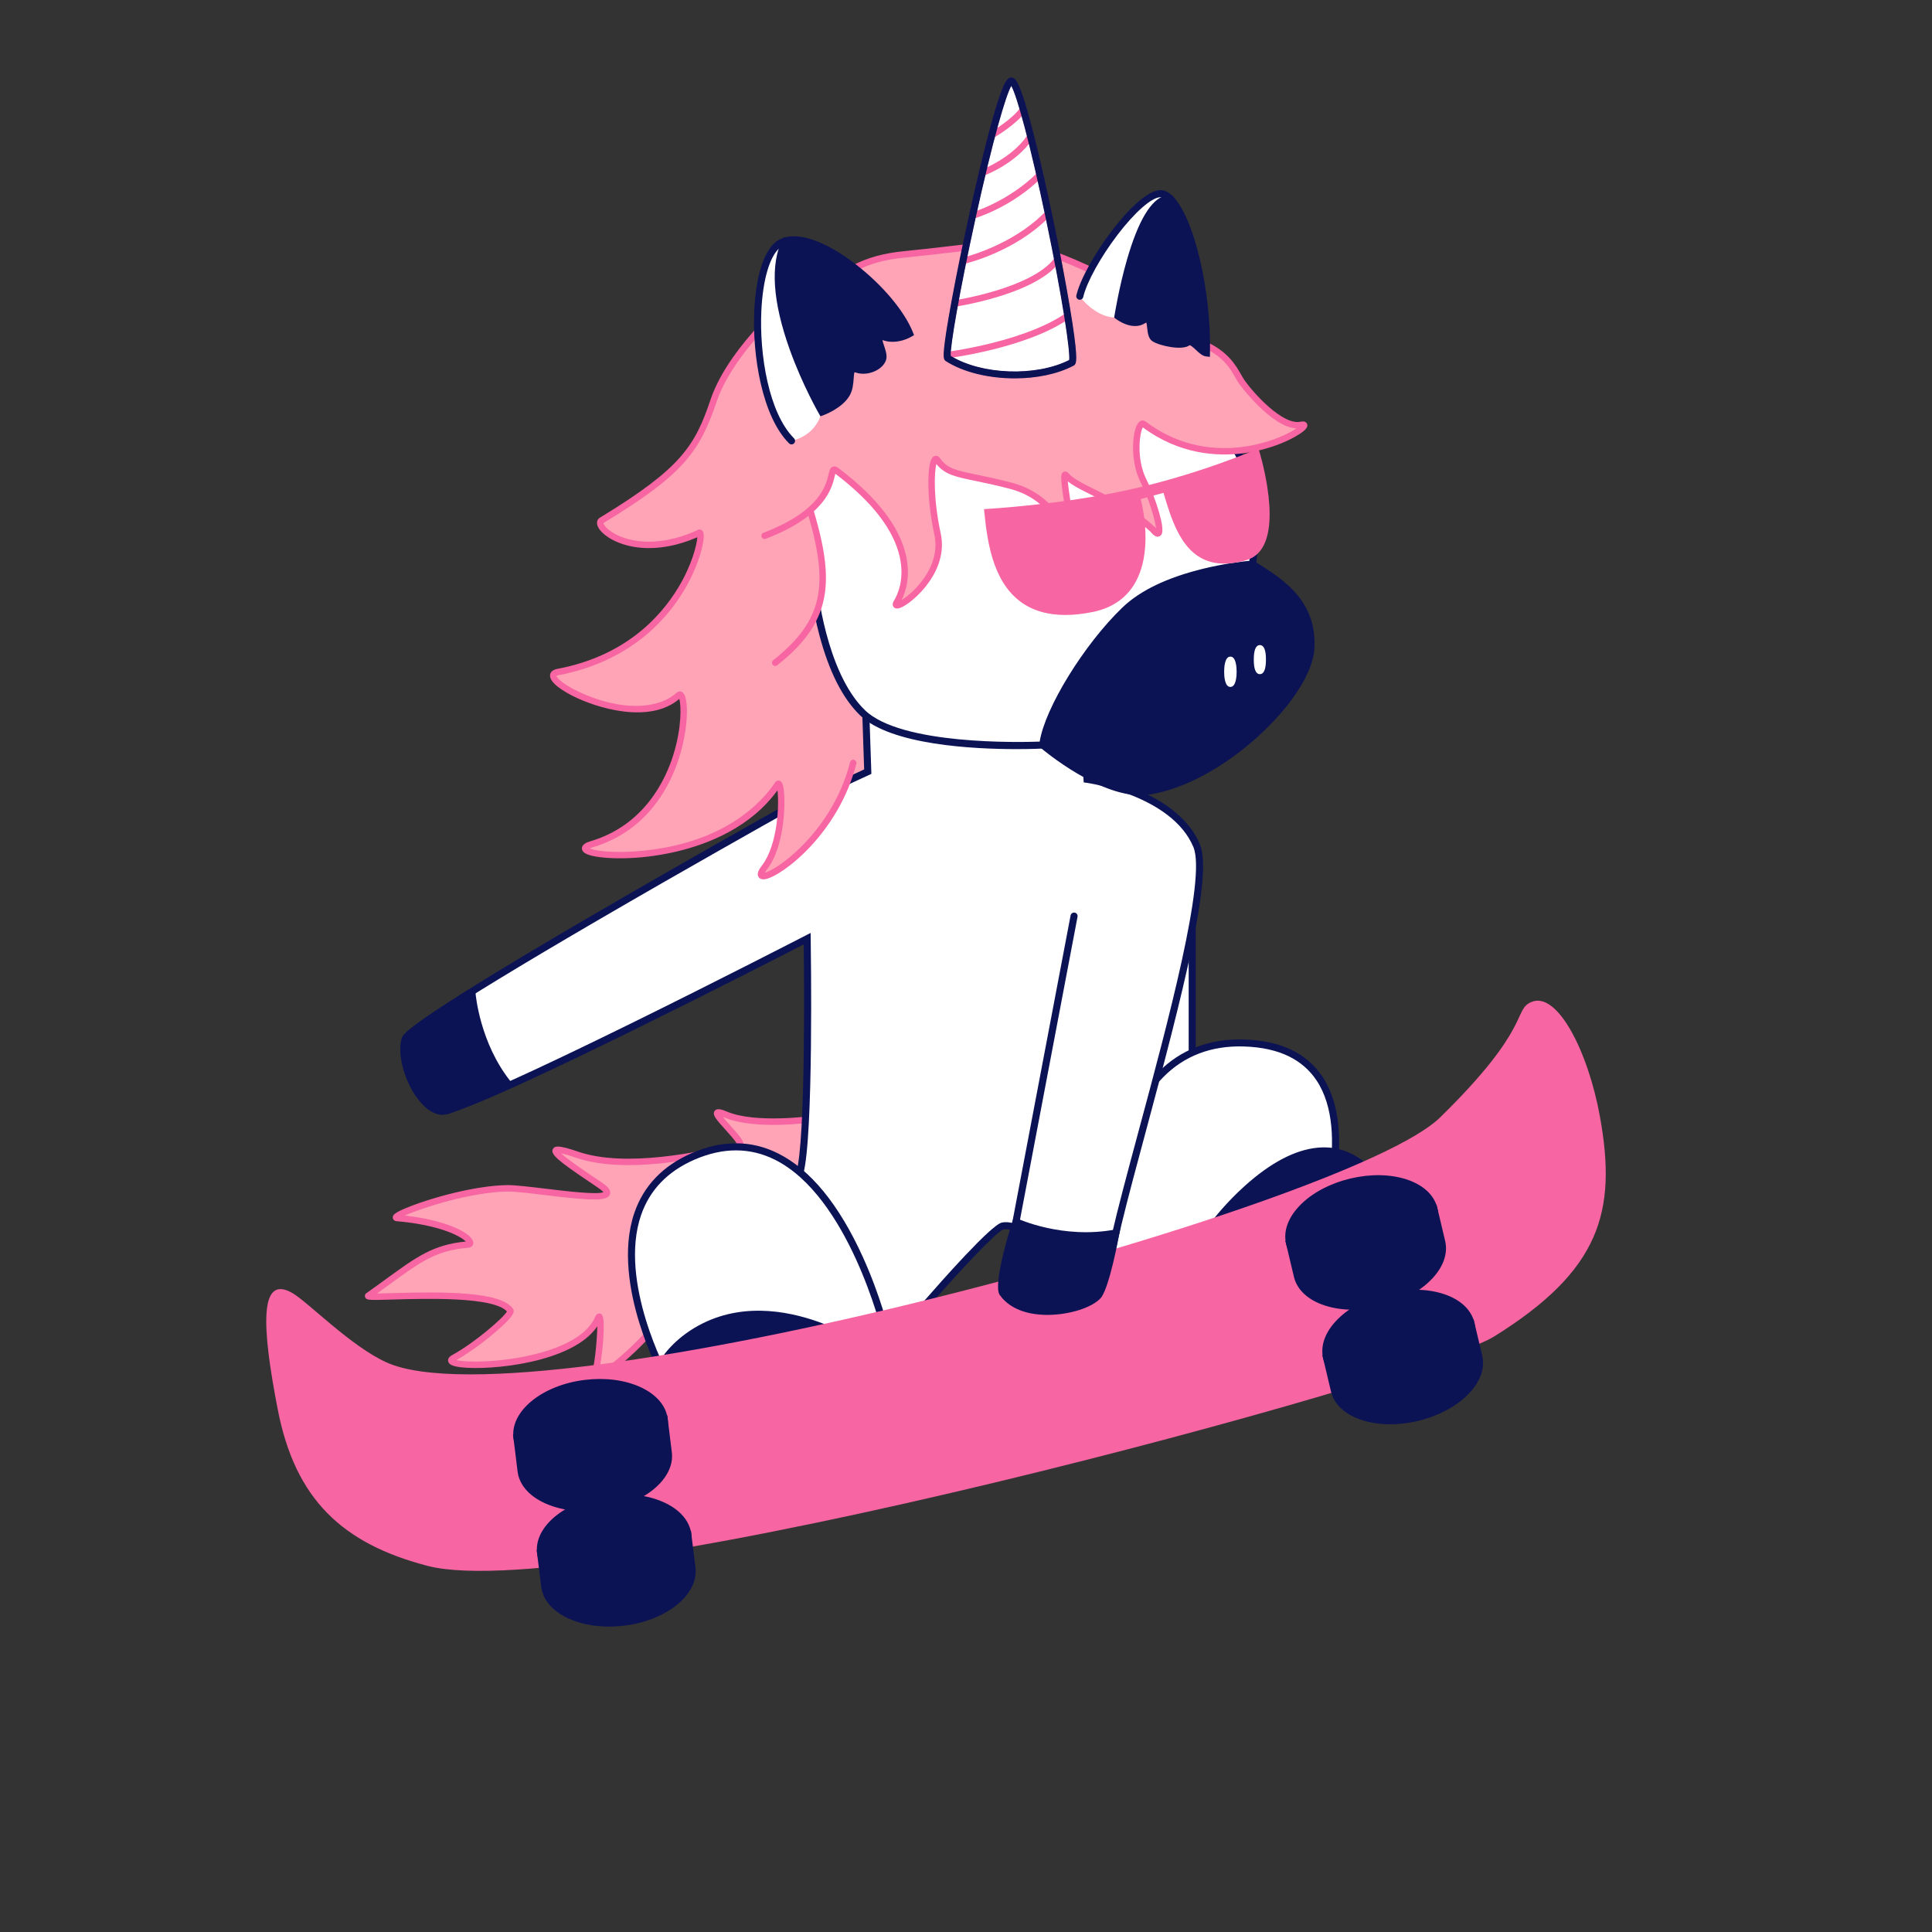 <?xml version="1.0" encoding="UTF-8"?>
<svg id="Layer_7" data-name="Layer 7" xmlns="http://www.w3.org/2000/svg" viewBox="0 0 2000 2000">
  <rect x="0" y="0" width="2000" height="2000" fill="#333333" stroke="none"/>
  <defs>
    <style>
      .cls-1 {
        fill: #f765a2;
      }

      .cls-2 {
        fill: #ec008c;
      }

      .cls-3 {
        fill: #fff;
      }

      .cls-4 {
        fill: #ffa4b6;
      }

      .cls-5 {
        fill: #ffa4b7;
      }

      .cls-6 {
        fill: #0b1355;
      }
    </style>
  </defs>
  <polygon class="cls-4" points="801.8 491.22 758.42 578.62 873.67 869.46 973.84 837 953.18 695.41 881.21 467.31 801.8 491.22"/>
  <g>
    <path class="cls-5" d="m841.03,1158.47s-58.95,8.29-89.43-4.57c-30.48-12.85,24.84,30.78,13.16,32.57-11.68,1.79-108.55,29.07-167.48,8.81-58.93-20.26,17.52,26.41,26.76,33.73,26.08,20.65-73.38.68-99.17,1.12-49.28.85-121.23,27.83-114.53,30.66,64.32,5.54,83.16,26.7,74.25,27.54-40.98,3.35-57.17,20.46-103.5,53.11-2.39,4.37,129.71-10.06,147.23,15.33,1.94,4.84-35.01,36-58.64,48.87-23.63,12.86,124.84,13.28,149.1-40.31,5.85-15.36,1.83,50.21-4.48,61.02-6.32,10.81,72.31-44.55,89.92-98.03,3.79-11.12,22.36,23.64,16.52,52.56-4.21,20.88,45.97-102.66,101.59-137.56"/>
    <path class="cls-1" d="m614.48,1431.05c-1.35,0-2.53-.59-3.24-1.65-.62-.93-1.09-2.51.19-4.71,3.79-6.49,6.72-36.66,6.88-51.68-25.29,37.82-110.71,45.98-141.16,42.4-8.62-1.02-12.58-2.9-13.23-6.29-.47-2.46.94-4.61,4.19-6.38,23.24-12.65,52.98-38.5,56.68-45.09-13.68-15.43-83.82-13.38-117.9-12.37-25.48.75-27.08.64-28.62-1.86-.67-1.09-.7-2.42-.08-3.55l.37-.68.63-.44c7.74-5.46,14.77-10.57,20.97-15.08,31.03-22.59,48.41-35.24,82.05-38.44-5.06-5.27-26.26-17.15-72.15-21.11l-.52-.04-.48-.2c-1.79-.75-2.75-2.48-2.4-4.3.37-1.92,1.7-4.06,13.76-9.08,7.77-3.23,18.01-6.8,28.83-10.03,16.36-4.89,47.94-13.16,75.56-13.64,8.24-.12,23.66,1.73,39.97,3.7,20.15,2.44,53.29,6.47,59.87,3.63-.4-.51-1.18-1.34-2.67-2.52-1.69-1.34-6.12-4.31-11.25-7.76-33.83-22.7-41.01-29.11-38.43-34.3,1.79-3.62,6.32-4.21,26.07,2.58,49.95,17.17,127.25-.33,156.36-6.91,3.42-.77,5.99-1.36,7.8-1.72-1.87-3.33-7.81-9.9-11.58-14.07-9.93-10.97-13.85-15.58-11.16-19.36,2.4-3.39,7.58-1.57,13.12.76,29.3,12.35,87.1,4.42,87.68,4.34,1.82-.27,3.5,1.01,3.75,2.83s-1.01,3.5-2.83,3.75c-2.44.34-60.22,8.27-91.19-4.79-.83-.35-1.57-.64-2.21-.89,2.18,2.73,5.36,6.24,7.77,8.9,10.84,11.98,15.1,17.28,13.58,21.57-.61,1.73-2.14,2.9-4.18,3.21-1.49.23-4.67.95-9.08,1.95-29.61,6.7-108.25,24.5-159.99,6.72-7.91-2.72-12.61-3.95-15.37-4.49,6.68,6.34,24.99,18.63,33.6,24.41,5.47,3.67,9.78,6.57,11.68,8.06,1.94,1.54,7.1,5.62,5.18,10.22-2.94,7.04-19.38,6.3-67.3.48-16.07-1.95-31.23-3.82-39.05-3.66-37.6.65-88.13,16.87-105.92,24.86,46.32,5.3,70.95,19.47,70.99,28.31,0,2.26-1.56,4.68-5.09,5.02-33.23,2.72-49.14,14.3-80.85,37.38-4.22,3.08-8.83,6.43-13.79,9.98,4.57-.04,10.55-.22,16.41-.39,53.66-1.57,111.95-1.74,124.38,16.28l.21.31.14.35c.83,2.06,2.37,5.91-20.68,25.21-12.88,10.78-27.41,21.09-38.29,27.17,9.82,2.53,43.59,2.74,77.94-5.26,24.37-5.68,55.47-16.99,65.33-38.61.53-1.38,1.61-4.07,4.2-4.34,1.42-.13,2.76.52,3.58,1.79,3.42,5.29.36,43.39-4.02,60.14,17.33-10.99,67.81-52.53,81.59-94.36,1.39-4.09,4.51-4.83,6.75-4.21,7.76,2.1,17.36,24.96,17.32,46.53.8-1.48,1.63-3.04,2.47-4.61,17.35-32.36,53.45-99.69,92.96-124.48,1.56-.97,3.61-.51,4.58,1.05.98,1.55.5,3.61-1.05,4.58-38.02,23.85-73.56,90.14-90.64,121.99-2.85,5.31-5.1,9.51-6.79,12.45-2.23,3.86-3.99,6.91-7.14,5.78-3.07-1.1-2.36-4.63-2.05-6.14,4.37-21.67-5.74-45.23-10.41-49.97-16.89,49.54-83.04,99.53-91.96,100.74-.22.03-.44.05-.65.05Zm109.35-48.34h0Z"/>
  </g>
  <g>
    <path class="cls-3" d="m1234.18,960.14v127.54l-16.03,121.42-126.61,86.48s-35.43-30.34-53.74-26.36c-10.78,2.34-77.47,78.91-77.47,78.91l-49.14,47.76-108.68-86.42,25.4-94.81c10.92-37.95,7.67-242.92,7.67-242.92,0,0-355.63,183.38-379.96,178.37-24.33-5.01-42.92-52.83-36.26-74.33,6.66-21.5,385.41-233.58,385.41-233.58l93.52-43.39-3.62-107.5,235.32-8.47"/>
    <path class="cls-6" d="m911.44,1400.75l-113.08-89.92,26.02-97.13c9.63-33.47,8.05-202.18,7.63-236.01-20.45,10.51-97.38,49.89-175.66,88.39-185.03,90.99-196.96,88.55-201.46,87.61-9.91-2.04-19.7-10.48-27.55-23.76-10.87-18.38-15.69-41.61-11.47-55.24,1.25-4.05,4.58-14.8,196.86-126.94,94.46-55.09,189.32-108.23,190.27-108.76l.25-.13,91.32-42.37-3.66-108.72,238.97-8.61c2-.06,3.72,1.51,3.79,3.53.07,2.02-1.51,3.72-3.53,3.79l-231.67,8.34,3.58,106.27-95.6,44.35c-3.9,2.19-96.3,53.98-188.72,107.86-170.67,99.5-193.14,119.59-194.89,123.61-3.58,11.58,1.06,32.79,10.8,49.28,6.79,11.48,14.86,18.7,22.72,20.32,4.2.85,31.78-5.88,196.74-87,90.87-44.69,179.91-90.58,180.8-91.04l5.25-2.7.09,5.9c.13,8.39,3.14,205.96-7.81,243.99l-24.76,92.42,104.28,82.92,46.72-45.41c15.95-18.31,68.27-77.56,79.36-79.97,17.44-3.78,46.14,18.31,54.73,25.36l122.97-84,15.79-119.56v-127.3c0-2.02,1.64-3.66,3.66-3.66s3.66,1.64,3.66,3.66v127.78l-16.28,123.28-130.27,88.99-2.13-1.82c-9.47-8.11-37.04-28.51-50.58-25.57-6.37,1.73-43.39,40.88-75.49,77.73l-.21.22-51.44,50.01Z"/>
  </g>
  <g>
    <path class="cls-3" d="m1147.46,1297.88s-10.38-222.4,140-218.2c150.38,4.2,77.44,198.01,77.44,198.01"/>
    <path class="cls-6" d="m1147.45,1301.5c-1.92,0-3.52-1.51-3.61-3.45-.01-.31-1.4-31.88,4.62-70.48,3.54-22.72,8.92-43.44,15.98-61.58,8.89-22.83,20.5-41.64,34.5-55.9,23.13-23.57,52.96-35.01,88.62-34.02,37.58,1.05,64.88,13.87,81.15,38.09,39.03,58.11,1.2,160.48-.43,164.81-.7,1.87-2.78,2.82-4.66,2.11-1.87-.7-2.82-2.79-2.11-4.66.39-1.03,38.15-103.23,1.19-158.24-7.02-10.44-16.42-18.65-27.94-24.39-12.92-6.44-28.87-9.97-47.4-10.49-33.55-.97-61.57,9.78-83.23,31.84-58.07,59.15-53.11,181.34-53.05,182.56.09,2-1.45,3.69-3.45,3.78-.06,0-.11,0-.17,0Z"/>
  </g>
  <g>
    <path class="cls-3" d="m688.38,1424.74s-94.89-173.65,29.03-227.59c141.17-61.44,199.21,181.25,199.21,181.25"/>
    <path class="cls-6" d="m688.39,1428.4c-1.3,0-2.55-.69-3.22-1.91-.55-1-13.48-24.83-23.59-57.86-9.39-30.68-17.87-75.19-4.9-113.04,9.62-28.07,29.56-48.86,59.28-61.8,31.56-13.74,61.64-13.68,89.41.17,33.53,16.73,63.06,52.77,87.77,107.12,18.28,40.22,26.97,76.1,27.05,76.46.47,1.97-.74,3.94-2.71,4.41-1.97.46-3.94-.74-4.41-2.71-.33-1.4-34.43-140.56-110.98-178.74-25.73-12.83-53.73-12.83-83.21,0-27.75,12.08-46.35,31.41-55.27,57.45-23.69,69.14,27.47,164.07,27.99,165.02.97,1.78.32,4-1.46,4.97-.56.3-1.16.45-1.75.45Z"/>
  </g>
  <g>
    <path class="cls-3" d="m1109.16,557.96l16.17,248.74s89.95,12.39,113.48,68.81c23.52,56.42-100.9,422.56-89.66,444.52,11.24,21.96-83.79,18.7-111.34,18.25l74.06-389.95"/>
    <path class="cls-6" d="m1069.91,1342.34c-8.62,0-17.51-.12-26.49-.29-2.11-.04-4.02-.08-5.67-.11l-4.35-.07,74.87-394.22c.38-1.99,2.3-3.29,4.28-2.91,1.99.38,3.29,2.29,2.91,4.28l-73.25,385.68c.44,0,.89.02,1.35.03,14.44.28,38.62.76,60.19-.55,34.05-2.07,40.93-7.41,42.3-9.61.25-.4.71-1.14-.17-2.87-4.91-9.59,7.99-58.75,33.14-152.11,29.56-109.7,70.03-259.95,56.39-292.67-22.44-53.81-109.72-66.47-110.6-66.59l-2.96-.41-.2-2.98-16.17-248.74c-.13-2.02,1.4-3.76,3.42-3.89,1.99-.14,3.76,1.4,3.89,3.42l15.98,245.82c6.99,1.2,25.35,4.84,45.81,13.01,34.21,13.65,57.58,33.56,67.58,57.55,13.51,32.39-17.41,153.85-56.08,297.39-17.54,65.09-37.42,138.87-33.69,146.88,2.29,4.48,1.19,7.95-.14,10.08-7.05,11.28-41.56,13.89-82.36,13.89Z"/>
  </g>
  <g>
    <path class="cls-6" d="m690.28,1404.77s50.23-74.43,162.43-30.43"/>
    <path class="cls-6" d="m690.27,1408.43c-.71,0-1.42-.2-2.05-.63-1.68-1.13-2.12-3.41-.99-5.08.53-.79,13.41-19.57,40.56-32.95,45.14-22.26,93.56-11.66,126.24,1.16,1.88.74,2.81,2.86,2.07,4.75-.74,1.88-2.86,2.81-4.75,2.07-44.89-17.6-86.5-18.09-120.33-1.41-25.42,12.53-37.6,30.3-37.72,30.48-.71,1.05-1.86,1.61-3.04,1.61Z"/>
  </g>
  <g>
    <path class="cls-6" d="m1258.36,1265.24s88.45-117,155.34-56.38"/>
    <path class="cls-6" d="m1258.36,1268.9c-.77,0-1.54-.24-2.21-.74-1.61-1.22-1.93-3.52-.71-5.13.54-.71,13.37-17.59,33.11-35.36,26.76-24.08,52.14-37.4,75.44-39.59,19.37-1.82,36.94,4.26,52.17,18.06,1.5,1.36,1.61,3.67.25,5.17-1.36,1.5-3.67,1.61-5.17.25-13.64-12.36-29.31-17.81-46.55-16.2-52,4.87-102.9,71.4-103.41,72.07-.72.95-1.82,1.45-2.92,1.45Z"/>
  </g>
  <g>
    <polyline class="cls-3" points="850.96 395.15 1108.84 385.47 1235.77 407.72 1273.2 456.36"/>
    <path class="cls-6" d="m1273.2,460.02c-1.1,0-2.18-.49-2.91-1.43l-36.56-47.51-125.15-21.94-257.5,9.66c-2,.11-3.72-1.5-3.8-3.52-.08-2.02,1.5-3.72,3.52-3.8l258.27-9.69.38.07,128.33,22.49,38.29,49.76c1.23,1.6.93,3.9-.67,5.14-.67.51-1.45.76-2.23.76Z"/>
  </g>
  <g>
    <path class="cls-6" d="m1356.99,671.62c-3,48.69-91.4,135.02-167.28,147.26-45.86,7.4-110.19-47.65-110.19-47.65,3.25-33.06,44.35-100.84,85.17-139.92,42.94-41.08,131.81-47.35,131.81-47.35,25.28,16.23,63.58,37.55,60.49,87.66Z"/>
    <path class="cls-6" d="m1180.74,823.23c-18.18,0-40.05-7.46-65.19-22.25-21.84-12.85-37.75-26.4-38.42-26.97l-1.45-1.24.19-1.9c3.33-33.83,45.26-102.94,86.29-142.21,18.28-17.49,46.44-30.95,83.68-40,27.57-6.7,49.49-8.3,50.41-8.36l1.21-.09,1.02.66c1.37.88,2.78,1.78,4.22,2.69,25.74,16.35,61,38.74,57.94,88.28-1.5,24.35-23.53,58.74-57.49,89.77-36.04,32.93-77.18,55.12-112.86,60.88-3.06.49-6.24.74-9.54.74Zm-97.36-53.55c9.15,7.47,58.46,46.22,97.43,46.22,2.83,0,5.6-.2,8.31-.64,34.31-5.54,74.07-27.06,109.09-59.05,32.61-29.8,53.74-62.3,55.12-84.82h0c2.79-45.22-29.01-65.42-54.56-81.64-1.09-.69-2.16-1.37-3.21-2.04-10.64.94-89.52,9.1-128.35,46.25-39.25,37.57-79.3,102.64-83.84,135.73Z"/>
  </g>
  <g>
    <path class="cls-3" d="m842.1,604.77s8.47,92.2,50.77,133.07c42.29,40.88,186.65,33.39,186.65,33.39,3.25-33.06,44.35-100.84,85.17-139.92,42.94-41.08,131.81-47.35,131.81-47.35,0,0,14.59-79.44-23.29-127.6l-109.2-70.88-386.57,70.88"/>
    <path class="cls-6" d="m1052.17,775.48c-44.47,0-130-4.22-161.85-35.01-18.03-17.42-32.24-45.53-42.24-83.56-7.4-28.13-9.54-50.85-9.62-51.81-.19-2.01,1.3-3.8,3.31-3.98,2.02-.19,3.8,1.3,3.98,3.31.08.91,8.84,91.33,49.67,130.77,37.33,36.08,159.92,33.26,180.87,32.5,5.46-34.82,46.1-100.96,85.88-139.04,18.28-17.49,46.44-30.95,83.67-40,22.09-5.37,40.56-7.46,47.49-8.12,2.06-14.2,9.45-80.1-22.63-121.46l-107.46-69.75-385.14,70.62c-1.99.37-3.9-.95-4.26-2.94s.95-3.9,2.94-4.26l388-71.14,110.93,72,.37.48c11.13,14.15,24.79,40.21,26.63,83.97,1.09,25.99-2.46,45.73-2.62,46.56l-.51,2.79-2.83.2c-.88.06-88.06,6.66-129.54,46.35-40.02,38.31-80.87,105.19-84.06,137.63l-.31,3.14-3.15.16c-1.54.08-12.05.59-27.53.59Z"/>
  </g>
  <polyline class="cls-5" points="829.03 578.62 793.79 529.11 843.19 516.33"/>
  <g>
    <path class="cls-5" d="m791.55,554.6c87.6-33.42,61.59-78.27,75.58-66.59,89.63,68.3,70.18,120.76,61.26,135.36-8.92,14.6,52.65-22.46,42.22-70.54-10.43-48.08-5.75-85.3,0-76.34,11.8,16.46,26.38,13.53,74.93,26.09,48.55,12.56,56.5,51.75,64.38,64.74,7.87,13-14.04-83.85-6.33-75.37,11.67,14.24,57.01,25.56,89.71,56.05,14.43,17.92,3.17-25.12-9.51-50.25-12.67-25.12-6.67-62.28,0-58.94,86.57,65.52,185.09-3.6,163.21.99-21.89,4.59-54.57-34.6-61.18-44.03-6.64-9.48-11.23-25.86-37.17-38.43l-112.02-74.19c-86.26-41.16-94.47-30.34-199.72-19.91-43.33,4.29-61.79,16.32-118.78,59.56l-4.83-8.65s-57.31,49.58-74.52,100.54c-17.21,50.96-33.58,73.86-115.27,123.6-12.24,4.68,29.12,45.67,99.83,13.6,9.17-9.64-10.49,118.65-146.39,143.9-26.83,6.17,81.62,64.87,125.62,23.85,11.24-10.82,13.59,124.05-90.75,154.5-40.22,12.85,130.04,32.8,193.12-62,4.9-8.99,8.99,56.66-13.6,85.94-22.59,29.28,68.65-15.88,91.97-108.36"/>
    <path class="cls-1" d="m790.21,910.26c-3.09,0-4.49-1.55-5.08-2.56-2.06-3.55.82-8.09,3.57-11.64,16.56-21.46,17.99-63.57,16.12-77.92-27.7,38.35-71.59,55.57-104.09,63.29-41.75,9.91-77.38,7.65-90.04,3.9-3.54-1.05-8.25-2.92-8.29-7.04-.05-4.61,6.08-6.57,8.39-7.3,56.22-16.41,78.33-63.7,86.51-90.42,8.52-27.82,7.87-50.5,5.92-57.06-30.77,26.3-85.53,9.55-110.61-3.23-9.08-4.63-24.16-13.59-23.17-21.62.22-1.74,1.38-4.85,6.74-6.09,69.99-13.01,107.14-53.06,126-84.36,14.14-23.46,19.17-44.19,19.71-52.04-20.08,8.67-39.46,12.36-57.63,10.92-19.61-1.54-31.56-8.51-36.95-12.53-6.46-4.83-9.83-10.02-9.24-14.25.31-2.24,1.72-4.04,3.88-4.98,83.42-50.82,97.43-73.76,113.63-121.69,7.28-21.55,22.21-45.27,44.37-70.51,16.44-18.72,30.98-31.36,31.13-31.48l3.09-2.67,4.96,8.87c53.3-40.38,73.14-53.53,117.42-57.91,16.95-1.68,31.33-3.36,44.03-4.85,66.39-7.78,84.24-9.86,157.45,25.07l.4.23,111.83,74.06c21.45,10.46,28.95,23.57,34.43,33.15,1.32,2.3,2.56,4.47,3.82,6.27,8.93,12.76,39.17,46.58,57.77,42.69,3.45-.73,5.71-.03,6.71,2.07,1.64,3.43-2.17,6.54-3.8,7.87-8.76,7.15-32.81,19.13-63.17,22.86-26.16,3.22-65.13,1.1-102.96-26.92-3.33,5.3-7.02,32.62,3.67,53.82,4.86,9.63,9.92,22.77,13.21,34.29,6,21.03,2.56,23.25.9,24.32-4.04,2.6-8.14-2.27-10.01-4.59-18.1-16.81-40.36-27.79-58.25-36.61-11.42-5.63-20.96-10.34-27.21-15.36.7,8.09,3.17,23.18,4.95,34.05,1.5,9.14,2.92,17.77,3.79,24.42,1.37,10.49,1.3,13.72-1.82,14.87-1.13.41-3.29.63-5.24-2.58-1.53-2.53-3.01-5.84-4.71-9.67-7.27-16.34-19.44-43.68-57.66-53.57-14.38-3.72-25.82-6.09-35.01-7.99-20.66-4.27-31.57-6.53-40.35-17.47-2.29,8.59-3.18,36.39,4.5,71.78,8.22,37.89-25.79,68.84-39.11,75.83-1.84.96-6.71,3.52-9.45.6-1.1-1.17-1.94-3.32.26-6.92,3.52-5.75,11.13-21.66,5.92-45.08-6.29-28.23-28.61-57.13-66.35-85.9l-.12-.09c-.09-.07-.17-.14-.24-.2-.17.64-.34,1.37-.49,2.03-2.93,12.5-9.8,41.77-71.53,65.32-1.71.65-3.64-.21-4.29-1.92-.66-1.72.2-3.64,1.92-4.29,58.43-22.29,64.73-49.15,67.42-60.62.94-4,1.61-6.88,4.49-7.84,2.53-.85,4.82.64,6.92,2.38,38.99,29.73,62.13,59.91,68.76,89.7,4.81,21.62-.41,37.6-4.55,46,5.32-3.25,13.74-10.08,21.16-19.87,8.2-10.83,17.08-27.9,12.78-47.7-4.09-18.83-6.31-38.2-6.26-54.55.07-24.32,4.64-26.2,6.14-26.82.83-.35,3.74-1.18,6.12,2.45,7.52,10.45,16.37,12.28,37.69,16.69,9.26,1.92,20.79,4.3,35.33,8.06,38.78,10.03,52.6,36.34,60.56,53.95-.92-6.28-2.12-13.64-3.15-19.9-6.47-39.4-6.31-43.17-2.65-44.94.62-.3,2.79-1.09,4.9,1.24l.11.13c4.62,5.63,16.1,11.29,29.39,17.85,18.34,9.05,41.17,20.3,60.02,37.87l.32.35c.31.38.59.72.85,1.02-.73-8.54-7.27-30.55-15.92-47.68-11.74-23.28-8.5-55.54-1.89-62.18,1.84-1.84,4.21-2.31,6.35-1.24l.52.32c40.74,30.83,83.04,30.42,111.35,24.65,21.57-4.4,37.47-12.3,45.02-17.34-26.24-1.27-58.73-45.32-59.07-45.79-1.43-2.05-2.75-4.35-4.14-6.78-5.35-9.35-12-20.99-31.76-30.56l-.38-.22-111.82-74.06c-71.31-34.01-88.78-31.96-153.61-24.37-12.72,1.49-27.14,3.18-44.15,4.86-43.46,4.31-61.44,16.67-117.1,58.9l-3.05,2.31-4.67-8.35c-12.01,11.03-56.04,53.54-70.5,96.35-17.9,52.99-35.39,75.88-116.69,125.38l-.54.26c.09.97,1.54,3.94,6.32,7.59,15.52,11.86,48.5,18.97,90.47.1,1.95-1.6,3.82-.92,4.39-.65,2.54,1.21,3.23,4.4,2.36,10.99-1.73,13.1-10.91,43.09-34.39,72.36-28.17,35.12-68.38,58.38-116.29,67.29-.84.2-1.28.43-1.47.56.48,2.61,9.27,10.72,28.76,18.99,47.66,20.22,81.2,11.88,95.46-1.4,1.58-1.52,3.64-1.93,5.47-1.07,6.37,3.01,5.59,21.97,4.96,29.98-.93,11.77-5.01,42.37-22.81,72.31-17.64,29.68-42.93,49.49-75.18,58.91-1.01.32-1.78.62-2.35.88,5.26,2.19,21.92,5.03,49.06,2.94,90.75-6.99,129.95-51.72,142.65-70.75,1.25-2.16,2.98-2.43,3.86-2.42.94.03,2.69.43,3.84,2.85,2.47,5.21,3.04,21.94,1.29,38.07-1.67,15.4-5.99,36.78-17.12,51.2-1.12,1.45-1.8,2.53-2.22,3.3,5.55-1.42,20.91-9.79,39.15-28.39,16.86-17.18,39.08-46.07,49.17-86.11.45-1.78,2.26-2.86,4.04-2.41,1.78.45,2.86,2.26,2.41,4.04-18.23,72.29-77.58,117.18-94.81,119.61-.54.08-1.03.11-1.49.11Z"/>
  </g>
  <g id="Hair">
    <path class="cls-5" d="m802.52,686.08c54.26-42.98,58.99-81.74,36.44-156.97"/>
    <path class="cls-1" d="m802.52,689.4c-.98,0-1.95-.43-2.61-1.26-1.14-1.44-.9-3.53.54-4.67,26.78-21.22,40.92-41.1,45.84-64.47,4.67-22.18,1.52-48.78-10.51-88.94-.53-1.76.47-3.61,2.23-4.14,1.75-.53,3.61.47,4.14,2.23,12.38,41.29,15.56,68.87,10.65,92.22-5.26,25-20.13,46.07-48.21,68.31-.61.48-1.34.72-2.06.72Z"/>
  </g>
  <path class="cls-3" d="m819.4,456.36c25.76-5.94,30.58-27.77,30.58-27.77l-40.48-147.58"/>
  <g id="L_ear" data-name="L ear">
    <path class="cls-3" d="m819.4,456.36c-43.12-43.19-45.03-177.3-14.48-202.67,2.25-1.87,4.81-3.23,7.63-4.12"/>
    <path class="cls-6" d="m819.4,460.02c-.94,0-1.88-.36-2.59-1.07-27.82-27.86-38.15-90.74-35.99-137.37,1.62-34.8,9.55-60.57,21.76-70.71,2.57-2.13,5.55-3.75,8.86-4.79,1.93-.61,3.99.46,4.6,2.39.61,1.93-.46,3.98-2.39,4.6-2.4.76-4.55,1.92-6.39,3.44-10.47,8.7-17.62,33.16-19.12,65.42-2.1,45.07,7.6,105.56,33.85,131.85,1.43,1.43,1.43,3.75,0,5.18-.72.71-1.65,1.07-2.59,1.07Z"/>
  </g>
  <g id="L_ear-2" data-name="L ear">
    <path class="cls-6" d="m813.79,249.2c35.88-9.39,110.29,52.17,127.86,96.16,0,0-12.97,7.87-26.09,3.49s0,13.67-1.64,21.87c-1.64,8.2-15.85,15.31-26.79,11.48-10.93-3.83-3.83,13.67-10.93,25.69-7.11,12.03-25.24,18.56-25.24,18.56,0,0-67.3-116.39-37.76-177.09l.6-.16Z"/>
    <path class="cls-6" d="m849.32,430.94l-1.53-2.65c-.17-.29-17.14-29.81-30.24-66.38-17.77-49.65-20.35-88.05-7.65-114.15l.73-1.49,2.24-.61c17.68-4.63,44.64,5.84,73.98,28.72,27.23,21.24,49.54,47.92,58.21,69.63l1.15,2.88-2.65,1.61c-.59.36-14.59,8.69-29.15,3.84-.37-.12-.69-.22-.95-.28.31,1.57,1.1,3.96,1.68,5.7,1.57,4.73,3.2,9.63,2.38,13.69-.89,4.43-4.39,8.68-9.62,11.66-6.87,3.92-15.28,4.9-21.96,2.56-.67-.24-1.09-.31-1.32-.32-.52,1.06-.75,4.3-.91,6.5-.39,5.37-.87,12.04-4.34,17.92-7.69,13.01-26.36,19.85-27.15,20.14l-2.88,1.04Zm-33.54-178.44c-24.18,53.53,27.05,151.56,36.79,169.33,5.11-2.28,15.73-7.76,20.48-15.79,2.6-4.4,2.99-9.88,3.34-14.72.38-5.32.71-9.91,4.19-12.2,2.03-1.33,4.64-1.46,7.76-.37,4.74,1.66,10.84.89,15.92-2.01,3.34-1.9,5.61-4.42,6.07-6.74.43-2.16-1-6.48-2.15-9.95-1.91-5.75-3.55-10.71-.43-13.83,2.87-2.87,7.46-1.34,8.97-.84,7.95,2.65,16.06.04,20.21-1.76-18.92-41.75-87.92-98.26-121.15-91.13Z"/>
  </g>
  <g>
    <g>
      <path class="cls-3" d="m1109.72,375.27c-35.52,18.82-95.73,16.61-128.69-4.57-6.44-6.81,52.44-287.74,65.98-286.82,13.56.94,70.77,283.14,62.7,291.39Z"/>
      <path class="cls-2" d="m1050.42,391.37c-26.26,0-52.8-6.06-71.19-17.88l-.34-.22-.28-.29c-1.53-1.62-3.27-3.46,3.63-43.79,4.03-23.53,10.08-54.48,17.05-87.14,12.91-60.5,30.27-132.69,40.26-153.88,1.93-4.09,4.18-7.83,7.68-7.6,3.24.22,5.62,3.56,9.12,12.75,10.79,28.36,27.44,102.57,38.42,157.51,6.44,32.23,11.83,62.15,15.18,84.25,5.86,38.72,3.71,40.92,2.14,42.53l-.36.37-.46.24c-16.68,8.84-38.66,13.17-60.85,13.17Zm-66.56-22.82c32.05,19.86,88.88,21.86,123.22,4.34,1.38-8.59-7.02-64.68-23.62-144.27-17.09-81.93-30.85-130.93-36.54-140.34-5.51,8.85-18.96,53.93-37.47,138.3-16.59,75.59-26.37,133.08-25.58,141.96Zm125.86,6.71h.01-.01Zm-2.79-1.72h0Zm-122.95-4.29s0,0,0,0h0Z"/>
    </g>
    <g>
      <g>
        <path class="cls-3" d="m980.53,367.56s81.64-10.38,124.76-40.79"/>
        <path class="cls-1" d="m980.53,370.89c-1.65,0-3.08-1.23-3.29-2.9-.23-1.82,1.06-3.49,2.88-3.72.2-.03,20.58-2.65,45.91-8.94,33.32-8.27,60.07-19.08,77.36-31.27,1.5-1.05,3.57-.7,4.63.8,1.06,1.5.7,3.57-.8,4.63-43.3,30.53-122.89,40.94-126.26,41.37-.14.02-.28.03-.42.03Z"/>
      </g>
      <g>
        <path class="cls-3" d="m988.8,314.13s80.82-12.18,105.31-44.69"/>
        <path class="cls-1" d="m988.8,317.46c-1.62,0-3.03-1.18-3.28-2.83-.27-1.82.98-3.51,2.79-3.78.8-.12,79.76-12.35,103.15-43.4,1.11-1.47,3.19-1.76,4.65-.65,1.47,1.1,1.76,3.19.66,4.66-10.59,14.06-31.96,26.07-63.52,35.72-23.23,7.1-43.74,10.23-43.95,10.26-.17.03-.33.04-.5.04Z"/>
      </g>
      <g>
        <path class="cls-3" d="m999.36,269.44s49.38-12.07,83.35-46.16"/>
        <path class="cls-1" d="m999.36,272.76c-1.5,0-2.85-1.02-3.23-2.53-.44-1.78.66-3.58,2.44-4.02.48-.12,48.9-12.27,81.78-45.28,1.3-1.3,3.4-1.31,4.7,0,1.3,1.3,1.3,3.4,0,4.7-34.23,34.37-82.86,46.55-84.91,47.05-.27.07-.53.1-.79.1Z"/>
      </g>
      <g>
        <path class="cls-3" d="m1006.76,223.28s38.44-11.03,69.7-42.34"/>
        <path class="cls-1" d="m1006.76,226.6c-1.44,0-2.77-.95-3.19-2.41-.51-1.76.51-3.61,2.28-4.11.38-.11,38.02-11.2,68.26-41.49,1.3-1.3,3.4-1.3,4.7,0,1.3,1.3,1.3,3.4,0,4.7-31.5,31.55-69.53,42.72-71.13,43.18-.31.09-.62.13-.92.13Z"/>
      </g>
      <g>
        <path class="cls-3" d="m1018.47,178.31s30.96-11.85,47.32-35.7"/>
        <path class="cls-1" d="m1018.47,181.64c-1.34,0-2.6-.81-3.11-2.14-.66-1.71.2-3.64,1.91-4.29.3-.12,30.21-11.79,45.77-34.48,1.04-1.51,3.11-1.9,4.62-.86,1.51,1.04,1.9,3.11.86,4.62-16.76,24.43-47.57,36.43-48.88,36.93-.39.15-.79.22-1.19.22Z"/>
      </g>
      <g>
        <path class="cls-3" d="m1027.59,139.41s22.88-13.3,31.7-26.43"/>
        <path class="cls-1" d="m1027.59,142.74c-1.14,0-2.26-.59-2.88-1.65-.92-1.59-.38-3.62,1.2-4.54.22-.13,22.33-13.08,30.61-25.41,1.02-1.53,3.09-1.93,4.61-.91,1.52,1.02,1.93,3.09.91,4.61-9.14,13.61-31.83,26.89-32.79,27.45-.53.31-1.1.45-1.67.45Z"/>
      </g>
    </g>
    <path class="cls-6" d="m1050.42,391.7c-26.33,0-52.94-6.07-71.38-17.92l-.37-.24-.3-.32c-1.67-1.76-3.39-3.58,3.54-44.08,4.03-23.54,10.08-54.49,17.06-87.15,12.92-60.52,30.28-132.74,40.28-153.96,1.98-4.2,4.31-8.06,8.01-7.8,3.4.23,5.86,3.63,9.41,12.97,10.8,28.38,27.45,102.62,38.43,157.56,6.44,32.24,11.83,62.16,15.18,84.26,5.89,38.89,3.76,41.06,2.05,42.81l-.4.41-.5.27c-16.72,8.86-38.76,13.2-61.01,13.2Zm-66.24-23.34c31.94,19.7,88.37,21.68,122.58,4.32,1.24-9.07-7.16-65-23.63-143.92-16.81-80.56-30.41-129.36-36.23-139.8-5.65,9.83-18.96,54.86-37.16,137.8-16.44,74.96-26.22,132.25-25.57,141.6Zm125.53,6.91h.01-.01Zm-125.42-6.09s0,0,0,0h0Z"/>
  </g>
  <g>
    <ellipse class="cls-3" cx="1273.69" cy="695.41" rx="3.34" ry="12.58"/>
    <path class="cls-3" d="m1273.69,711.11c-5.83,0-6.46-10.98-6.46-15.7s.63-15.7,6.46-15.7,6.47,10.98,6.47,15.7-.63,15.7-6.47,15.7Zm0-20.01c-.13,1.26-.22,2.7-.22,4.31s.09,3.05.22,4.31c.13-1.26.22-2.7.22-4.31s-.09-3.05-.22-4.31Z"/>
  </g>
  <g>
    <ellipse class="cls-3" cx="1304.21" cy="682.84" rx="2.64" ry="11.38"/>
    <path class="cls-3" d="m1304.21,697.87c-4.18,0-6.3-5.06-6.3-15.04s2.12-15.04,6.3-15.04,6.3,5.06,6.3,15.04-2.12,15.04-6.3,15.04Z"/>
  </g>
  <g>
    <circle class="cls-3" cx="1130" cy="546.92" r="8.95"/>
    <path class="cls-3" d="m1130,559.53c-6.96,0-12.61-5.66-12.61-12.61s5.66-12.61,12.61-12.61,12.61,5.66,12.61,12.61-5.66,12.61-12.61,12.61Zm0-17.91c-2.92,0-5.29,2.37-5.29,5.29s2.37,5.29,5.29,5.29,5.29-2.37,5.29-5.29-2.37-5.29-5.29-5.29Z"/>
  </g>
  <g>
    <circle class="cls-3" cx="1101.77" cy="606.84" r="4.44"/>
    <path class="cls-3" d="m1101.78,614.94c-4.47,0-8.1-3.63-8.1-8.1s3.63-8.1,8.1-8.1,8.1,3.63,8.1,8.1-3.63,8.1-8.1,8.1Zm0-8.88c-.43,0-.78.35-.78.78s.35.78.78.78.78-.35.78-.78-.35-.78-.78-.78Z"/>
  </g>
  <g>
    <circle class="cls-3" cx="1248.93" cy="506.24" r="7.23"/>
    <path class="cls-3" d="m1248.93,517.51c-6.22,0-11.28-5.06-11.28-11.28s5.06-11.27,11.28-11.27,11.27,5.06,11.27,11.27-5.06,11.28-11.27,11.28Zm0-14.46c-1.76,0-3.19,1.43-3.19,3.18s1.43,3.19,3.19,3.19,3.18-1.43,3.18-3.19-1.43-3.18-3.18-3.18Z"/>
  </g>
  <g>
    <circle class="cls-3" cx="1224.52" cy="558.39" r="3.99"/>
    <path class="cls-3" d="m1224.52,566.04c-4.22,0-7.65-3.43-7.65-7.65s3.43-7.65,7.65-7.65,7.65,3.43,7.65,7.65-3.43,7.65-7.65,7.65Zm0-7.97c-.18,0-.33.15-.33.33,0,.36.65.36.65,0,0-.18-.15-.33-.33-.33Z"/>
  </g>
  <path class="cls-3" d="m1118.97,308.41s16.69,21.76,38.39,20.33,22.24-54.22,22.24-54.22"/>
  <g>
    <path class="cls-3" d="m1117.78,306.66c7.85-33.58,60.52-106.23,83.64-106.16,2.89,0,5.85,1.42,8.81,4.03l-48.58,122.25"/>
    <path class="cls-6" d="m1161.65,330.44c-.45,0-.91-.08-1.35-.26-1.88-.75-2.8-2.88-2.05-4.76l47.57-119.7c-1.57-1.04-3.05-1.57-4.4-1.57h-.02c-9.03,0-26.53,15.31-44.6,39.02-17.6,23.09-31.85,48.94-35.44,64.31-.46,1.97-2.44,3.19-4.4,2.73-1.97-.46-3.19-2.43-2.73-4.4,7.8-33.36,61.33-108.99,87.18-108.99h.04c3.74.01,7.52,1.68,11.22,4.95l1.93,1.7-49.53,124.64c-.57,1.44-1.95,2.31-3.4,2.31Z"/>
  </g>
  <g>
    <path class="cls-6" d="m1211.23,205.45c19.71,19.22,39.12,91.17,37.7,159.88-6.18-.73-14-15.12-19.76-10.79-5.76,4.32-27.38,0-34.1-4.32-6.72-4.32-.48-25.94-11.67-18.73s-26.03-4.31-26.03-4.31c0,0,17.62-112.88,49.9-121.18l3.97-.54Z"/>
    <path class="cls-6" d="m1252.5,369.44l-4.01-.48c-3.79-.45-7.17-3.63-10.44-6.7-1.59-1.49-5.79-5.46-6.7-4.8-7.58,5.68-30.91.57-38.28-4.17-4.29-2.75-4.94-8.64-5.52-13.83-.19-1.69-.48-4.35-.92-5.6-.29.13-.71.34-1.26.7-13.21,8.51-29.57-3.96-30.26-4.49l-1.71-1.32.33-2.13c.04-.28,4.54-28.78,12.94-57.93,11.59-40.16,24.93-62.45,39.66-66.24l.42-.08,5.74-.78,1.28,1.25c22.02,21.47,40.15,97.44,38.8,162.58l-.08,4.04Zm-21.06-19.42c4.29,0,8.4,3.87,11.63,6.9.7.65,1.48,1.39,2.26,2.08.07-30.14-3.75-62.31-10.89-91.3-6.7-27.18-15.8-48.75-24.56-58.38l-1.91.26c-23.87,6.54-41.36,83.7-46.63,115.88,3.82,2.43,13.15,7.39,20.07,2.93,1.21-.78,4.88-3.15,8.45-1.45,3.88,1.85,4.41,6.63,4.98,11.7.32,2.85.85,7.61,2.2,8.48,6.68,4.3,26.26,7.22,29.93,4.47,1.49-1.12,3-1.58,4.48-1.58Z"/>
  </g>
  <g>
    <path class="cls-1" d="m1021.08,529.11s76.33-4.13,148.06-19.94c72.56-16,132.23-41.86,132.23-41.86,0,0,30.63,98.25-11.68,110.41-56.5,16.24-71.35-26.96-83.71-70.24l-27.83,7.64s29.01,100.59-47.29,116.23c-97.32,19.96-105.56-61.49-109.78-102.25Z"/>
    <path class="cls-1" d="m1102.85,636.62c-18.4,0-33.85-4.52-46.14-13.54-30.42-22.3-35.03-66.88-37.79-93.51l-.26-2.54,2.3-.13c.76-.04,76.98-4.3,147.71-19.89,71.5-15.76,131.23-41.47,131.83-41.73l2.24-.97.73,2.33c.05.17,5.28,17.06,8.43,37.44,4.26,27.63,2.87,48.23-4.13,61.23-4.02,7.45-9.89,12.33-17.47,14.51-19.05,5.47-34.47,4.72-47.13-2.3-20.86-11.57-30.33-38.32-38.7-67.35l-23.63,6.49c2.69,10.53,12.68,56.21-6.58,88.07-9.15,15.12-23.6,24.81-42.95,28.77-10.14,2.08-19.63,3.12-28.45,3.12Zm-79.36-105.46c2.72,26.09,7.71,67.78,35.81,88.38,17.14,12.57,41.07,15.82,71.11,9.66,18.1-3.71,31.58-12.7,40.06-26.73,10.64-17.58,11.6-40.16,10.54-56-1.17-17.32-4.94-30.61-4.98-30.74l-.62-2.14,32.08-8.8.6,2.09c8.26,28.91,17.31,55.77,37.2,66.81,11.59,6.43,25.92,7.06,43.79,1.92,6.4-1.84,11.38-6,14.81-12.37,14.02-26.01-.51-80.99-3.94-92.95-11.65,4.85-66.31,26.9-130.34,41.02-64.17,14.15-132.8,19.01-146.12,19.85Z"/>
  </g>
  <g>
    <path class="cls-6" d="m461.29,1150.03c6.84-1.01,30.71-12.87,64-28.81-32.4-40.92-36.67-91.65-36.62-92.89-40.41,26.16-60.76,41.16-63.19,47.95-8.33,23.22,8.56,77.75,35.8,73.76Z"/>
    <path class="cls-6" d="m458.44,1153.9c-7.9,0-15.42-4.12-21.92-12.06-13.74-16.79-20.78-49.25-14.49-66.8,2.28-6.38,13.89-16.93,64.64-49.79l5.9-3.82-.25,6.91c.13,1.77,4.56,51.11,35.83,90.6l2.85,3.59-4.14,1.98c-4.76,2.28-9.32,4.47-13.67,6.57-29.55,14.21-45.25,21.67-51.38,22.57h0c-1.13.17-2.26.25-3.38.25Zm2.85-3.87h.01-.01Zm24.43-115.43c-18.53,12.04-54.18,35.62-56.79,42.9-5.48,15.27,1.09,44.83,13.26,59.7,5.78,7.07,12.03,10.16,18.57,9.2,5.31-.78,24.71-10.11,49.27-21.92,3.1-1.49,6.31-3.03,9.61-4.62-24.47-32.9-31.88-70.51-33.92-85.26Z"/>
  </g>
  <g id="Layer_4" data-name="Layer 4">
    <path class="cls-1" d="m1546.29,1383.81c110.44-68.66,127.77-129.46,109.96-227.92-12.17-67.28-44.04-129.87-70.83-118.68-19.49,8.14,1.1,25.92-94.74,119.64-95.84,93.72-940.62,321.24-1090.55,253.5-37.04-16.74-81.04-62.2-97.19-71.65-34.97-20.45-31.96,35.12-15.41,120.4,18.05,93.06,66.94,138.94,155.11,161.89,164.83,42.9,1034.49-194.2,1103.65-237.2Z"/>
    <g>
      <path class="cls-6" d="m1155.1,1276.39s-9.67,52.97-18.04,64.52c-13.36,15.96-77.1,28.7-99.25-2.63-5.93-11.12,13.95-73.47,13.95-73.47,0,0,47.14,22.16,103.34,11.57Z"/>
      <path class="cls-6" d="m1084.36,1361.19c-1.33,0-2.64-.03-3.95-.08-26.34-1.08-39.33-11.86-45.58-20.71l-.24-.39c-6.33-11.88,10.3-65.64,13.7-76.3l1.27-3.97,3.78,1.77c.46.22,46.81,21.52,101.1,11.29l5.24-.99-.96,5.24c-1,5.51-10.07,54.13-18.68,66.01l-.16.2c-8.56,10.21-32.84,17.92-55.51,17.92Zm-43.4-24.8c9.65,13.43,26.92,16.88,39.75,17.4,23.16.94,46.68-7.19,53.46-15.13,5.79-8.19,13.03-40.74,16.35-57.77-45.87,7.14-84.43-6.23-96.48-11.11-8.9,28.69-15.98,60.33-13.09,66.61Z"/>
    </g>
  </g>
  <g id="Layer_5" data-name="Layer 5">
    <g>
      <g>
        <path class="cls-6" d="m563.88,1642.05c3.17,25.72,39.86,42.37,81.95,37.18s73.64-30.25,70.47-55.97l-4.26-34.6-152.42,18.79,4.26,34.6Z"/>
        <path class="cls-6" d="m630.52,1683.85c-15.3,0-29.75-2.83-41.77-8.28-16.68-7.57-26.81-19.31-28.5-33.07l-4.71-38.23,159.69-19.68,4.71,38.24c3.41,27.69-29.63,54.63-73.66,60.05-5.31.65-10.59.98-15.76.98Zm-66.82-73.21l3.82,30.96c1.37,11.13,9.99,20.82,24.26,27.3,14.87,6.75,33.91,9.13,53.61,6.7,40.02-4.93,70.2-28.21,67.28-51.89l-3.82-30.97-145.15,17.89Z"/>
      </g>
      <g>
        <ellipse class="cls-6" cx="635.83" cy="1598.06" rx="76.79" ry="46.93" transform="translate(-190.71 89.78) rotate(-7.03)"/>
        <path class="cls-6" d="m626.52,1649.23c-37.25,0-67.53-16.95-70.53-41.33-3.41-27.69,29.63-54.63,73.66-60.05,21.01-2.59,41.44,0,57.53,7.3,16.68,7.57,26.81,19.32,28.5,33.07h0c1.69,13.76-5.27,27.61-19.62,39-13.83,10.98-33.02,18.46-54.04,21.05-5.26.65-10.45.96-15.5.96Zm18.93-95.04c-4.89,0-9.88.31-14.91.93-40.02,4.93-70.2,28.21-67.28,51.89,2.92,23.68,37.85,38.93,77.87,34,19.7-2.43,37.59-9.36,50.38-19.52,12.27-9.75,18.28-21.24,16.9-32.37h0c-1.37-11.13-9.99-20.82-24.26-27.3-11.07-5.02-24.45-7.63-38.7-7.63Z"/>
      </g>
    </g>
    <g>
      <g>
        <path class="cls-6" d="m539.41,1522.7c3.17,25.72,39.86,42.37,81.95,37.18,42.09-5.19,73.64-30.25,70.47-55.97l-4.26-34.6-152.42,18.79,4.26,34.6Z"/>
        <path class="cls-6" d="m606.04,1564.5c-15.3,0-29.74-2.83-41.76-8.28-16.68-7.57-26.81-19.32-28.5-33.07l-4.71-38.23,159.69-19.68,4.71,38.24c3.41,27.69-29.63,54.63-73.66,60.05-5.31.66-10.59.98-15.77.98Zm-66.81-73.21l3.82,30.96c1.37,11.13,9.99,20.82,24.26,27.3,14.87,6.75,33.92,9.13,53.61,6.7,40.02-4.93,70.2-28.21,67.28-51.89l-3.82-30.97-145.15,17.89Z"/>
      </g>
      <g>
        <ellipse class="cls-6" cx="611.36" cy="1478.71" rx="76.79" ry="46.93" transform="translate(-176.29 85.89) rotate(-7.03)"/>
        <path class="cls-6" d="m602.05,1529.88c-37.25,0-67.53-16.95-70.53-41.33-3.41-27.69,29.63-54.63,73.66-60.05,21.01-2.59,41.45,0,57.53,7.3,16.68,7.57,26.81,19.32,28.5,33.07h0c1.69,13.76-5.27,27.61-19.62,39-13.83,10.99-33.02,18.46-54.04,21.05-5.26.65-10.45.96-15.5.96Zm18.93-95.04c-4.89,0-9.88.31-14.91.93-40.02,4.93-70.2,28.21-67.28,51.89,2.92,23.68,37.84,38.94,77.87,34,19.7-2.43,37.59-9.36,50.38-19.52,12.27-9.75,18.28-21.24,16.9-32.37h0c-1.37-11.13-9.99-20.82-24.26-27.3-11.07-5.02-24.46-7.63-38.7-7.63Z"/>
      </g>
    </g>
    <g>
      <g>
        <path class="cls-6" d="m1381.37,1439.48c5.99,25.22,44.3,37.71,85.55,27.91,41.26-9.8,69.85-38.19,63.86-63.41l-8.06-33.92-149.41,35.5,8.06,33.92Z"/>
        <path class="cls-6" d="m1439.1,1474.4c-10.46,0-20.42-1.45-29.31-4.35-17.42-5.68-28.77-16.24-31.98-29.72l-8.9-37.48,156.54-37.19,8.91,37.48c3.2,13.49-2.19,28.02-15.19,40.93-12.53,12.44-30.78,21.99-51.38,26.89-9.69,2.3-19.38,3.45-28.68,3.45Zm-61.37-66.12l7.21,30.36c2.59,10.91,12.22,19.59,27.12,24.45,15.53,5.07,34.71,5.33,54.02.74,19.31-4.59,36.33-13.45,47.92-24.96,11.12-11.04,15.82-23.13,13.23-34.04l-7.21-30.36-142.29,33.81Z"/>
      </g>
      <g>
        <ellipse class="cls-6" cx="1448.02" cy="1387.81" rx="76.79" ry="46.93" transform="translate(-281.58 372.3) rotate(-13.37)"/>
        <path class="cls-6" d="m1431.04,1440.48c-10.46,0-20.42-1.45-29.31-4.36-17.42-5.68-28.77-16.24-31.98-29.72-3.2-13.48,2.19-28.02,15.19-40.93,12.53-12.44,30.78-21.99,51.38-26.89,20.6-4.89,41.19-4.57,57.99.9,17.42,5.68,28.77,16.24,31.98,29.72,3.2,13.49-2.19,28.02-15.19,40.93-12.53,12.44-30.78,21.99-51.38,26.89-9.69,2.3-19.39,3.45-28.68,3.45Zm33.98-98.03c-8.72,0-17.84,1.09-27,3.26-19.31,4.59-36.32,13.45-47.91,24.96-11.12,11.04-15.82,23.13-13.23,34.04,2.59,10.91,12.22,19.59,27.12,24.45,15.53,5.06,34.71,5.33,54.02.74,19.31-4.59,36.32-13.45,47.91-24.96,11.12-11.04,15.82-23.13,13.23-34.04h0c-2.59-10.91-12.22-19.59-27.12-24.45-8.17-2.66-17.35-4-27.03-4Z"/>
      </g>
    </g>
    <g>
      <g>
        <path class="cls-6" d="m1343.02,1320.88c5.99,25.22,44.3,37.71,85.55,27.91,41.26-9.8,69.85-38.19,63.86-63.41l-8.06-33.92-149.41,35.5,8.06,33.92Z"/>
        <path class="cls-6" d="m1400.75,1355.81c-10.46,0-20.41-1.45-29.31-4.36-17.42-5.68-28.78-16.24-31.98-29.72l-8.9-37.48,156.54-37.19,8.9,37.48c3.2,13.49-2.19,28.02-15.19,40.93-12.53,12.44-30.78,21.99-51.38,26.89-9.69,2.3-19.39,3.45-28.68,3.45Zm-54.16-35.77c2.59,10.91,12.22,19.59,27.12,24.45,15.53,5.06,34.71,5.33,54.02.74,19.31-4.59,36.32-13.45,47.91-24.96,11.12-11.04,15.82-23.13,13.23-34.04l-7.21-30.36-142.29,33.81,7.21,30.35Z"/>
      </g>
      <g>
        <ellipse class="cls-6" cx="1409.67" cy="1269.21" rx="76.79" ry="46.93" transform="translate(-255.21 360.23) rotate(-13.37)"/>
        <path class="cls-6" d="m1393.03,1321.83c-31.26,0-56.63-12.98-61.63-34.02-3.2-13.49,2.19-28.02,15.19-40.93,12.53-12.44,30.78-21.99,51.38-26.89,20.6-4.89,41.19-4.57,57.98.9,17.42,5.68,28.78,16.24,31.98,29.72h0c6.45,27.14-23.42,57.56-66.57,67.82-9.7,2.3-19.27,3.4-28.33,3.4Zm33.63-97.97c-8.72,0-17.84,1.08-27,3.26-19.31,4.59-36.33,13.45-47.91,24.96-11.12,11.04-15.82,23.13-13.23,34.04,5.52,23.21,41.92,34.51,81.14,25.19,39.23-9.32,66.65-35.79,61.14-59h0c-2.59-10.91-12.22-19.59-27.12-24.45-8.17-2.66-17.35-4-27.02-4Z"/>
      </g>
    </g>
  </g>
</svg>